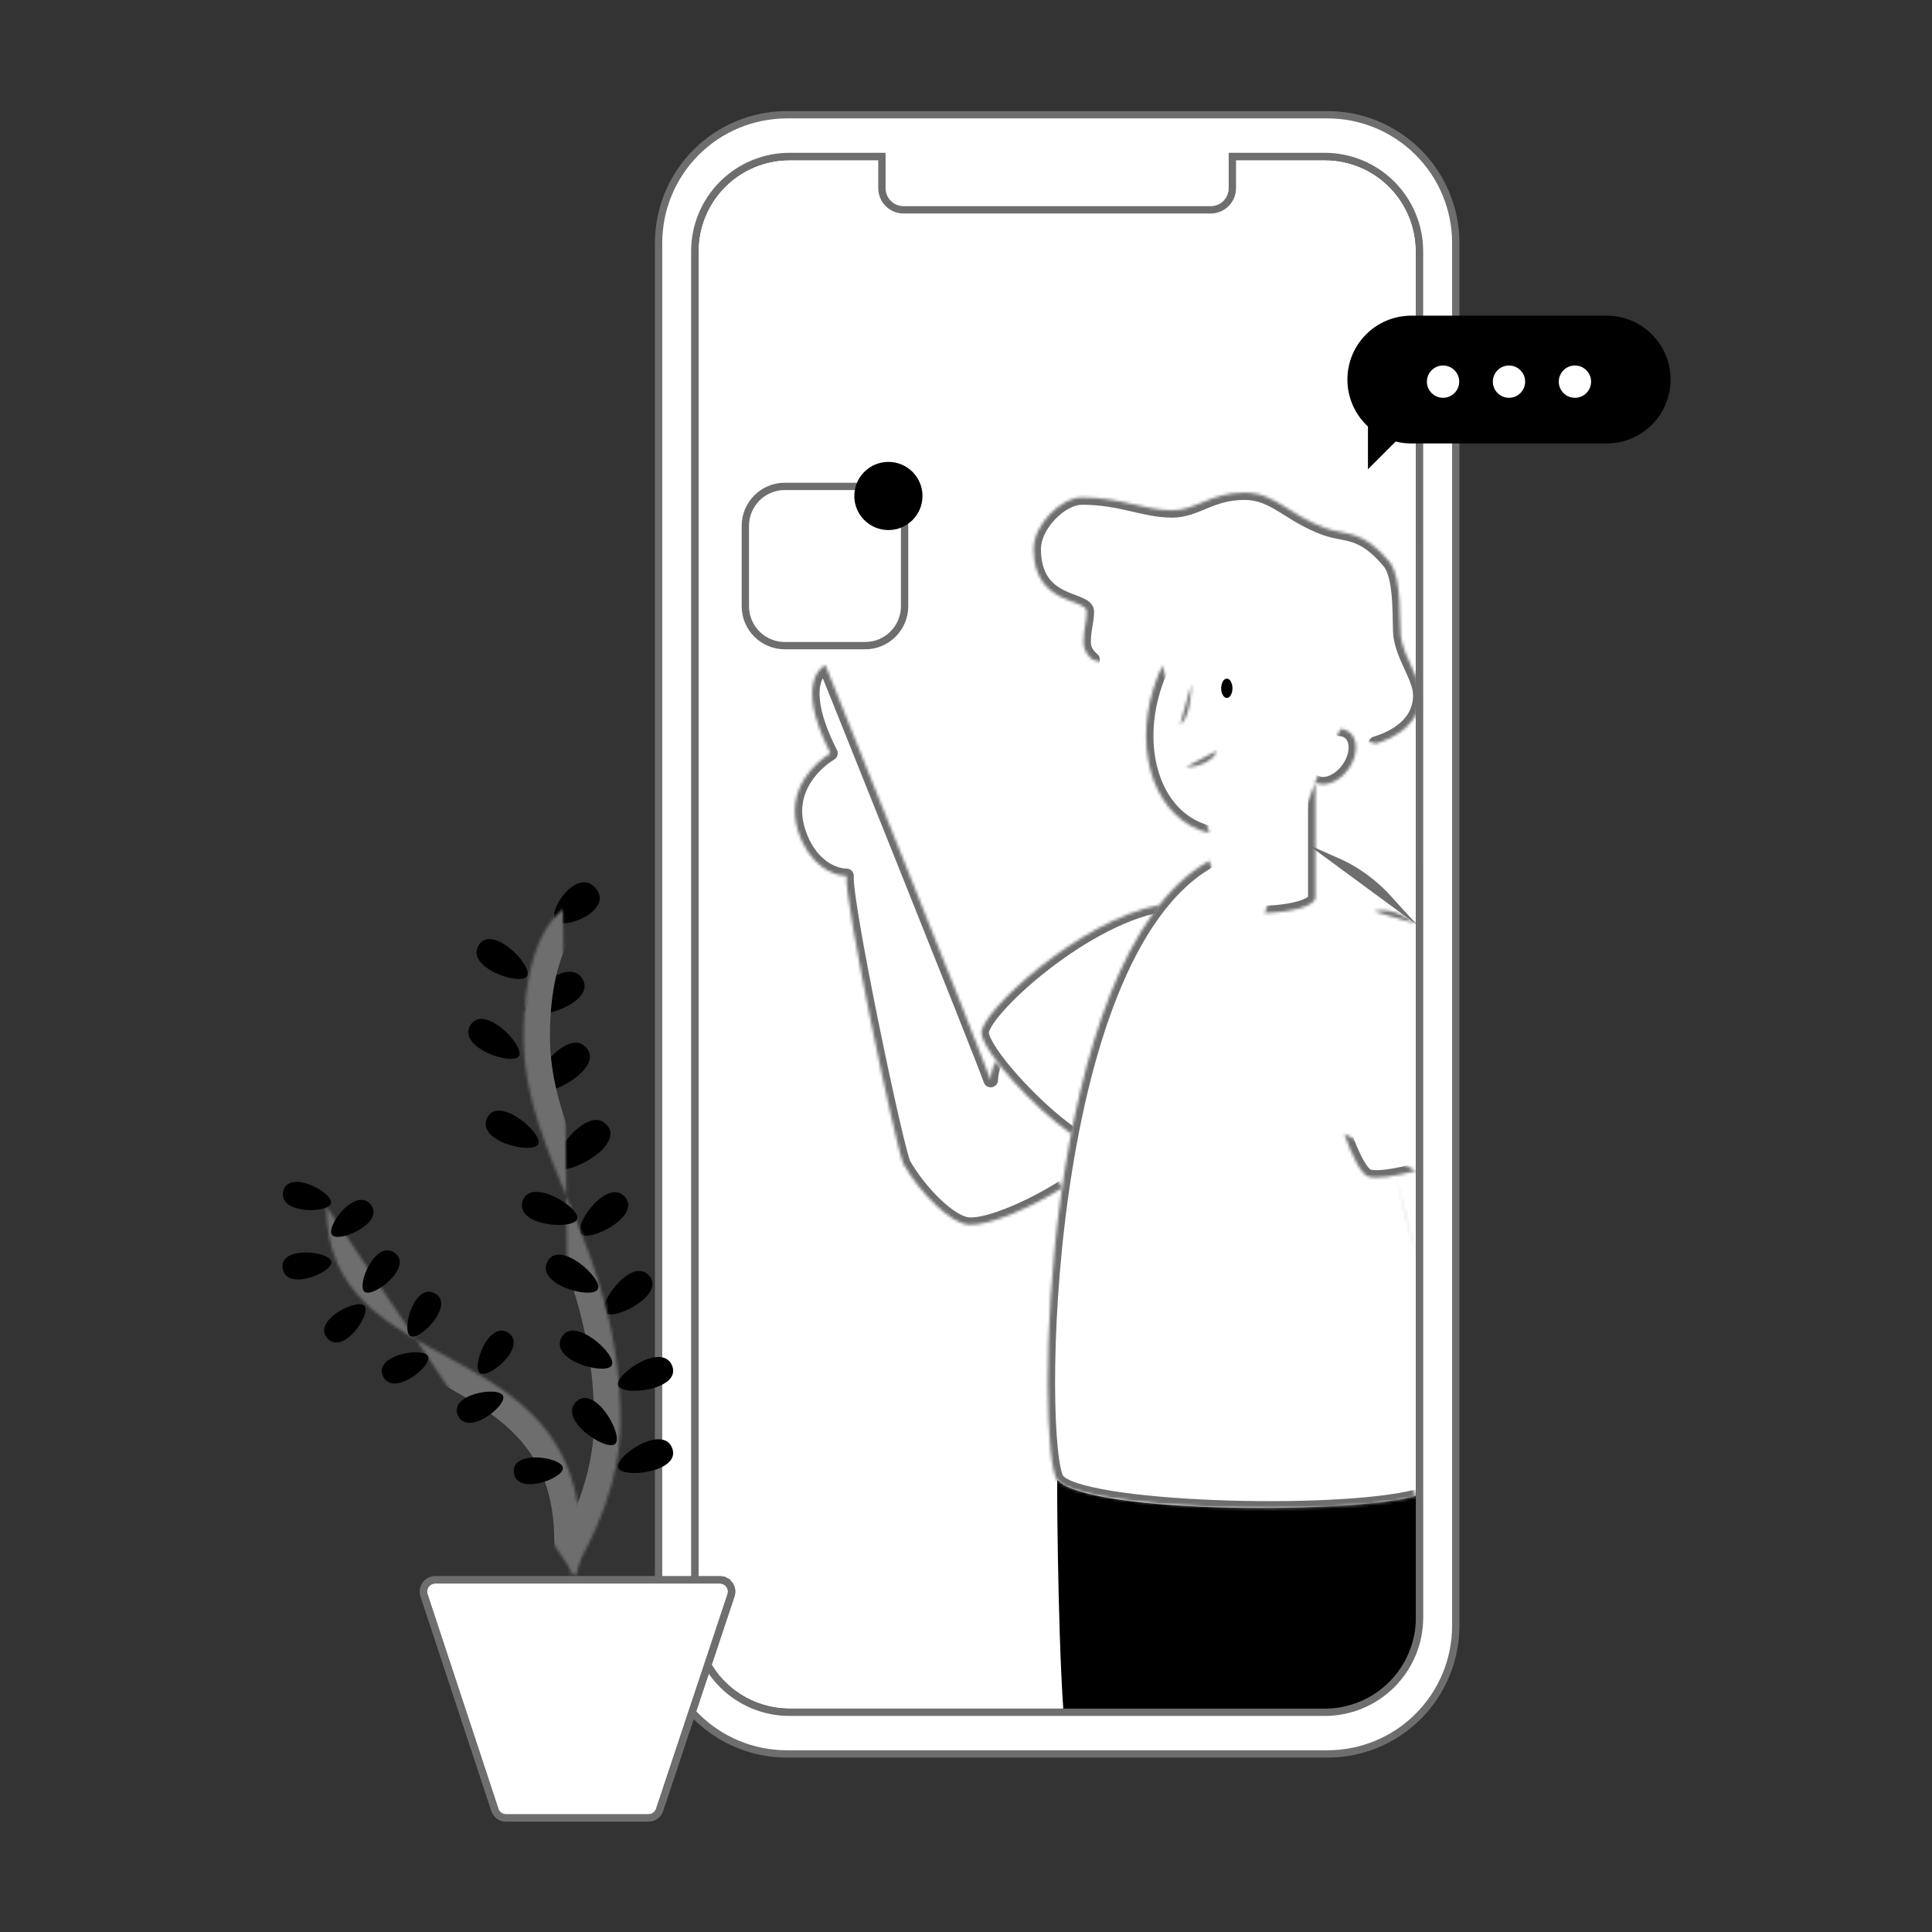<svg width="659" height="659" viewBox="0 0 659 659" fill="none" xmlns="http://www.w3.org/2000/svg">
<rect x="0" y="0" width="659" height="659" fill="#333333" stroke="none"/>
<path d="M482.959 316.869V551.726C482.959 559.968 479.685 567.873 473.857 573.701C468.029 579.529 460.124 582.803 451.882 582.803H269.317C261.075 582.803 253.17 579.529 247.342 573.701C241.514 567.873 238.24 559.968 238.24 551.726V85.698C238.24 77.455 241.514 69.551 247.342 63.722C253.17 57.894 261.075 54.62 269.317 54.62H451.882C460.124 54.62 468.029 57.894 473.857 63.722C479.685 69.551 482.959 77.455 482.959 85.698V316.869Z" fill="white"/>
<path d="M438.015 592.677L397.646 536.799C397.646 536.799 371.237 512.922 360.61 504.86C360.517 513.097 361.055 572.188 363.565 592.677H438.015Z" fill="black"/>
<path d="M475.469 583.72H482.959V510.176C464.046 516.217 372.335 516.766 360.61 504.86C360.61 505.782 378.211 553.527 409.876 590.503H475.469V583.72Z" fill="black"/>
<mask id="path-4-inside-1" fill="white">
<path d="M339.934 361.956C337.935 364.152 337.924 368.381 337.924 368.381C335.464 361.006 281.547 226.866 281.547 226.866C281.547 226.866 270.382 231.6 283.249 256.95C279.086 259.41 267.471 268.696 272.266 283.628C275.879 294.853 283.798 298.763 288.741 298.763C287.889 307.193 305.891 393.017 308.225 397.141C313.717 406.839 324.316 417.46 330.549 417.762C337.688 418.119 352.285 411.54 362.252 405.241"/>
</mask>
<path d="M341.783 363.638C342.712 362.617 342.638 361.036 341.617 360.107C340.595 359.177 339.014 359.252 338.085 360.273L341.783 363.638ZM337.924 368.381L335.553 369.172C335.94 370.334 337.112 371.044 338.322 370.849C339.531 370.654 340.421 369.612 340.424 368.387L337.924 368.381ZM281.547 226.866L283.866 225.934C283.616 225.311 283.126 224.815 282.506 224.558C281.886 224.3 281.189 224.303 280.571 224.565L281.547 226.866ZM283.249 256.95L284.521 259.102C285.656 258.431 286.075 256.994 285.478 255.818L283.249 256.95ZM272.266 283.628L269.885 284.392L269.886 284.394L272.266 283.628ZM288.741 298.763L291.228 299.014C291.299 298.311 291.069 297.611 290.595 297.087C290.121 296.562 289.447 296.263 288.741 296.263V298.763ZM308.225 397.141L306.049 398.372L306.05 398.373L308.225 397.141ZM330.549 417.762L330.674 415.265L330.67 415.265L330.549 417.762ZM363.588 407.354C364.755 406.617 365.103 405.073 364.366 403.905C363.628 402.738 362.084 402.39 360.917 403.128L363.588 407.354ZM338.085 360.273C336.611 361.893 336.001 364.061 335.723 365.526C335.575 366.305 335.501 366.999 335.464 367.499C335.445 367.751 335.435 367.958 335.43 368.107C335.427 368.182 335.426 368.243 335.425 368.288C335.425 368.31 335.424 368.329 335.424 368.343C335.424 368.351 335.424 368.357 335.424 368.362C335.424 368.365 335.424 368.367 335.424 368.369C335.424 368.37 335.424 368.371 335.424 368.372C335.424 368.372 335.424 368.373 335.424 368.373C335.424 368.374 335.424 368.374 337.924 368.381C340.424 368.387 340.424 368.388 340.424 368.389C340.424 368.389 340.424 368.389 340.424 368.39C340.424 368.39 340.424 368.391 340.424 368.391C340.424 368.392 340.424 368.393 340.424 368.394C340.424 368.395 340.424 368.395 340.424 368.394C340.424 368.392 340.424 368.387 340.424 368.378C340.425 368.36 340.425 368.328 340.427 368.283C340.43 368.192 340.437 368.052 340.45 367.873C340.477 367.512 340.531 367.011 340.636 366.458C340.863 365.259 341.258 364.215 341.783 363.638L338.085 360.273ZM340.296 367.59C339.035 363.81 324.891 328.313 311.134 293.929C304.24 276.7 297.423 259.701 292.33 247.01C289.783 240.664 287.667 235.395 286.188 231.713C285.448 229.871 284.868 228.427 284.472 227.442C284.275 226.95 284.123 226.573 284.021 226.319C283.97 226.192 283.931 226.096 283.905 226.031C283.892 225.999 283.883 225.975 283.876 225.958C283.873 225.95 283.87 225.944 283.869 225.94C283.868 225.938 283.867 225.936 283.867 225.935C283.866 225.934 283.866 225.934 281.547 226.866C279.227 227.799 279.227 227.799 279.228 227.8C279.228 227.801 279.229 227.803 279.229 227.805C279.231 227.809 279.233 227.815 279.237 227.823C279.243 227.839 279.253 227.864 279.266 227.896C279.292 227.96 279.331 228.057 279.382 228.184C279.484 228.438 279.635 228.815 279.833 229.307C280.228 230.291 280.809 231.735 281.548 233.576C283.027 237.258 285.143 242.527 287.689 248.872C292.782 261.562 299.599 278.559 306.492 295.787C320.308 330.317 334.353 365.577 335.553 369.172L340.296 367.59ZM281.547 226.866C280.571 224.565 280.568 224.566 280.565 224.567C280.564 224.567 280.562 224.568 280.56 224.569C280.556 224.571 280.552 224.573 280.547 224.575C280.539 224.578 280.53 224.582 280.52 224.587C280.5 224.595 280.478 224.606 280.453 224.617C280.403 224.641 280.342 224.671 280.272 224.707C280.131 224.78 279.953 224.88 279.746 225.012C279.333 225.276 278.804 225.669 278.241 226.228C277.103 227.359 275.873 229.122 275.16 231.746C273.744 236.959 274.46 245.158 281.02 258.081L285.478 255.818C279.171 243.392 279.036 236.549 279.985 233.057C280.455 231.329 281.212 230.325 281.765 229.776C282.048 229.495 282.291 229.32 282.438 229.226C282.511 229.179 282.56 229.153 282.577 229.144C282.586 229.14 282.586 229.14 282.577 229.144C282.573 229.146 282.566 229.149 282.557 229.153C282.553 229.155 282.547 229.157 282.542 229.16C282.539 229.161 282.536 229.162 282.533 229.164C282.531 229.164 282.528 229.165 282.528 229.166C282.525 229.167 282.522 229.168 281.547 226.866ZM281.977 254.797C279.665 256.164 275.378 259.354 272.282 264.282C269.131 269.296 267.227 276.112 269.885 284.392L274.646 282.864C272.51 276.212 274.016 270.919 276.515 266.942C279.068 262.879 282.671 260.195 284.521 259.102L281.977 254.797ZM269.886 284.394C273.789 296.519 282.579 301.263 288.741 301.263V296.263C285.018 296.263 277.969 293.187 274.645 282.862L269.886 284.394ZM286.253 298.512C286.112 299.911 286.354 302.482 286.759 305.567C287.181 308.776 287.83 312.874 288.634 317.536C290.244 326.866 292.493 338.539 294.839 350.065C297.185 361.592 299.631 372.99 301.639 381.772C302.643 386.161 303.54 389.911 304.263 392.702C304.623 394.095 304.946 395.27 305.22 396.174C305.462 396.973 305.742 397.829 306.049 398.372L310.401 395.91C310.416 395.937 310.282 395.639 310.005 394.724C309.759 393.914 309.456 392.813 309.103 391.449C308.398 388.724 307.512 385.027 306.513 380.658C304.516 371.924 302.078 360.566 299.738 349.068C297.398 337.569 295.16 325.948 293.561 316.686C292.762 312.052 292.126 308.029 291.716 304.916C291.291 301.678 291.157 299.723 291.228 299.014L286.253 298.512ZM306.05 398.373C308.924 403.449 313.103 408.722 317.388 412.788C319.533 414.824 321.754 416.605 323.904 417.912C326.008 419.192 328.263 420.154 330.428 420.259L330.67 415.265C329.718 415.219 328.311 414.74 326.503 413.64C324.74 412.569 322.8 411.032 320.83 409.162C316.884 405.417 313.018 400.531 310.401 395.909L306.05 398.373ZM330.424 420.259C334.6 420.468 340.49 418.702 346.293 416.309C352.219 413.864 358.487 410.578 363.588 407.354L360.917 403.128C356.05 406.203 350.036 409.356 344.386 411.686C338.614 414.068 333.636 415.413 330.674 415.265L330.424 420.259Z" fill="#6E6E6E" mask="url(#path-4-inside-1)"/>
<mask id="path-6-inside-2" fill="white">
<path d="M395.455 308.714C368.315 313.766 333.893 345.678 334.794 352.565C335.634 359.062 352.516 377.827 365.383 386.756"/>
</mask>
<path d="M395.912 311.172C397.27 310.919 398.165 309.614 397.913 308.257C397.66 306.899 396.355 306.004 394.997 306.256L395.912 311.172ZM334.794 352.565L337.273 352.244L337.273 352.241L334.794 352.565ZM363.957 388.81C365.092 389.597 366.649 389.316 367.436 388.181C368.224 387.047 367.942 385.489 366.808 384.702L363.957 388.81ZM394.997 306.256C380.826 308.894 365.048 318.437 353.051 327.996C347.019 332.803 341.837 337.698 338.192 341.875C336.375 343.957 334.89 345.918 333.875 347.642C333.367 348.504 332.944 349.361 332.663 350.186C332.391 350.983 332.189 351.926 332.315 352.889L337.273 352.241C337.286 352.343 337.248 352.23 337.395 351.801C337.532 351.399 337.782 350.859 338.183 350.18C338.983 348.821 340.252 347.119 341.959 345.162C345.363 341.261 350.314 336.571 356.167 331.907C367.941 322.526 382.944 313.586 395.912 311.172L394.997 306.256ZM332.315 352.886C332.471 354.093 332.961 355.383 333.579 356.637C334.212 357.924 335.056 359.326 336.048 360.793C338.032 363.727 340.701 367.052 343.717 370.417C349.737 377.133 357.318 384.203 363.957 388.81L366.808 384.702C360.58 380.38 353.287 373.602 347.44 367.08C344.522 363.825 342.009 360.682 340.189 357.992C339.279 356.646 338.566 355.447 338.065 354.429C337.548 353.379 337.327 352.661 337.273 352.244L332.315 352.886Z" fill="#6E6E6E" mask="url(#path-6-inside-2)"/>
<mask id="path-8-inside-3" fill="white">
<path d="M412.473 293.59C354.262 326.414 353.163 494.585 360.61 504.86C367.903 514.965 454.957 517.612 482.959 510.61"/>
</mask>
<path d="M413.701 295.768C414.904 295.09 415.329 293.565 414.651 292.362C413.973 291.159 412.448 290.734 411.246 291.412L413.701 295.768ZM360.61 504.86L362.637 503.397L362.634 503.393L360.61 504.86ZM483.565 513.035C484.905 512.7 485.719 511.343 485.384 510.003C485.049 508.664 483.692 507.849 482.353 508.184L483.565 513.035ZM411.246 291.412C395.945 300.04 384.686 317.356 376.442 338.079C368.168 358.876 362.769 383.512 359.444 407.335C356.117 431.174 354.851 454.301 354.886 472.135C354.904 481.049 355.246 488.676 355.826 494.429C356.115 497.301 356.468 499.75 356.881 501.679C357.267 503.477 357.779 505.214 358.586 506.327L362.634 503.393C362.635 503.394 362.625 503.38 362.605 503.345C362.585 503.31 362.559 503.261 362.527 503.194C362.463 503.058 362.386 502.872 362.301 502.626C362.13 502.132 361.95 501.471 361.77 500.631C361.41 498.951 361.08 496.701 360.8 493.927C360.242 488.389 359.903 480.935 359.886 472.125C359.852 454.511 361.103 431.618 364.396 408.026C367.691 384.42 373.016 360.215 381.087 339.928C389.188 319.566 399.896 303.552 413.701 295.768L411.246 291.412ZM358.583 506.323C359.349 507.385 360.482 508.204 361.677 508.859C362.903 509.531 364.381 510.13 366.035 510.671C369.343 511.754 373.594 512.684 378.466 513.474C388.226 515.055 400.776 516.121 413.918 516.648C440.111 517.698 469.188 516.63 483.565 513.035L482.353 508.184C468.728 511.591 440.277 512.701 414.119 511.652C401.086 511.129 388.755 510.076 379.266 508.538C374.514 507.768 370.548 506.888 367.591 505.919C366.111 505.435 364.944 504.948 364.08 504.474C363.185 503.984 362.783 503.598 362.637 503.397L358.583 506.323Z" fill="#6E6E6E" mask="url(#path-8-inside-3)"/>
<path d="M474.181 307.167L456.059 293.842C463.022 296.908 469.025 301.451 474.181 307.167Z" stroke="#6E6E6E" stroke-width="2.5" stroke-miterlimit="10" stroke-linecap="round"/>
<mask id="path-11-inside-4" fill="white">
<path d="M476.029 400.936C477.5 407.246 480.521 419.058 483.541 430.272L476.029 400.936Z"/>
</mask>
<path d="M478.463 400.368C478.15 399.023 476.805 398.187 475.461 398.501C474.116 398.815 473.28 400.159 473.594 401.504L478.463 400.368ZM481.127 430.922C481.486 432.255 482.858 433.045 484.191 432.686C485.525 432.327 486.314 430.955 485.955 429.622L481.127 430.922ZM473.594 401.504C475.075 407.854 478.104 419.697 481.127 430.922L485.955 429.622C482.938 418.419 479.926 406.638 478.463 400.368L473.594 401.504Z" fill="#6E6E6E" mask="url(#path-11-inside-4)"/>
<mask id="path-13-inside-5" fill="white">
<path d="M458.505 386.745C461.338 394.917 464.447 400.573 466.687 401.298C469.433 402.182 475.677 401.298 482.959 399.36"/>
</mask>
<path d="M460.867 385.926C460.414 384.622 458.99 383.931 457.686 384.383C456.381 384.836 455.69 386.26 456.143 387.564L460.867 385.926ZM466.687 401.298L465.918 403.677L465.921 403.678L466.687 401.298ZM483.602 401.775C484.936 401.42 485.73 400.051 485.375 398.716C485.02 397.382 483.65 396.589 482.316 396.944L483.602 401.775ZM456.143 387.564C457.588 391.731 459.128 395.335 460.636 398.034C461.388 399.379 462.166 400.563 462.963 401.494C463.711 402.367 464.695 403.281 465.918 403.677L467.457 398.92C467.559 398.953 467.314 398.888 466.761 398.241C466.256 397.652 465.661 396.776 465.001 395.595C463.685 393.24 462.255 389.931 460.867 385.926L456.143 387.564ZM465.921 403.678C467.86 404.302 470.59 404.224 473.433 403.868C476.394 403.497 479.892 402.763 483.602 401.775L482.316 396.944C478.744 397.895 475.479 398.572 472.811 398.907C470.025 399.256 468.26 399.178 467.453 398.918L465.921 403.678Z" fill="#6E6E6E" mask="url(#path-13-inside-5)"/>
<mask id="path-15-inside-6" fill="white">
<path d="M482.959 315.046C478.143 311.509 473.277 309.774 468.653 310.85L482.959 315.046Z"/>
</mask>
<path d="M481.479 317.061C482.592 317.878 484.157 317.639 484.974 316.526C485.791 315.413 485.552 313.848 484.439 313.031L481.479 317.061ZM468.087 308.415C466.742 308.728 465.905 310.072 466.218 311.417C466.531 312.762 467.875 313.598 469.22 313.285L468.087 308.415ZM484.439 313.031C479.353 309.297 473.733 307.101 468.087 308.415L469.22 313.285C472.822 312.447 476.932 313.722 481.479 317.061L484.439 313.031Z" fill="#6E6E6E" mask="url(#path-15-inside-6)"/>
<mask id="path-17-inside-7" fill="white">
<path d="M412.474 293.59V284.155V293.59Z"/>
</mask>
<path d="M409.974 293.59C409.974 294.971 411.093 296.09 412.474 296.09C413.854 296.09 414.974 294.971 414.974 293.59H409.974ZM414.974 284.155C414.974 282.775 413.854 281.655 412.474 281.655C411.093 281.655 409.974 282.775 409.974 284.155H414.974ZM414.974 293.59V284.155H409.974V293.59H414.974Z" fill="#6E6E6E" mask="url(#path-17-inside-7)"/>
<mask id="path-19-inside-8" fill="white">
<path d="M448.669 266.851V306.045C448.669 309.219 440.141 311.18 431.359 311.454"/>
</mask>
<path d="M451.169 266.851C451.169 265.47 450.05 264.351 448.669 264.351C447.288 264.351 446.169 265.47 446.169 266.851H451.169ZM431.281 308.956C429.901 308.999 428.817 310.152 428.861 311.533C428.904 312.913 430.057 313.996 431.438 313.953L431.281 308.956ZM446.169 266.851V306.045H451.169V266.851H446.169ZM446.169 306.045C446.169 305.601 446.474 305.663 445.797 306.121C445.176 306.542 444.123 307.005 442.621 307.433C439.653 308.28 435.545 308.822 431.281 308.956L431.438 313.953C435.955 313.812 440.501 313.237 443.993 312.241C445.721 311.748 447.349 311.109 448.601 310.261C449.798 309.45 451.169 308.076 451.169 306.045H446.169Z" fill="#6E6E6E" mask="url(#path-19-inside-8)"/>
<mask id="path-21-inside-9" fill="white">
<path d="M448.51 266.851C451.805 268.658 456.78 266.73 459.949 262.304C463.293 257.631 463.359 251.952 460.097 249.613C459.246 249.016 458.242 248.675 457.203 248.63"/>
</mask>
<path d="M449.712 264.659C448.501 263.995 446.982 264.438 446.318 265.649C445.654 266.86 446.097 268.379 447.308 269.043L449.712 264.659ZM459.949 262.304L461.982 263.759L461.982 263.759L459.949 262.304ZM460.097 249.613L461.554 247.581L461.543 247.573L461.532 247.565L460.097 249.613ZM457.312 246.132C455.933 246.072 454.766 247.141 454.705 248.521C454.645 249.9 455.714 251.067 457.094 251.127L457.312 246.132ZM447.308 269.043C449.784 270.401 452.664 270.238 455.194 269.241C457.74 268.236 460.148 266.321 461.982 263.759L457.916 260.849C456.581 262.713 454.917 263.975 453.359 264.589C451.785 265.21 450.53 265.108 449.712 264.659L447.308 269.043ZM461.982 263.759C463.915 261.057 464.967 257.98 465 255.112C465.034 252.254 464.031 249.357 461.554 247.581L458.64 251.644C459.425 252.208 460.021 253.32 460.001 255.054C459.98 256.778 459.327 258.877 457.916 260.849L461.982 263.759ZM461.532 247.565C460.29 246.696 458.826 246.198 457.312 246.132L457.094 251.127C457.657 251.152 458.201 251.337 458.663 251.66L461.532 247.565Z" fill="#6E6E6E" mask="url(#path-21-inside-9)"/>
<mask id="path-23-inside-10" fill="white">
<path d="M396.498 227.015C395.945 228.19 395.424 229.392 394.933 230.623C386.081 253.012 392.413 276.5 409.074 283.084C410.187 283.525 411.33 283.883 412.496 284.155"/>
</mask>
<path d="M398.761 228.079C399.348 226.829 398.812 225.34 397.562 224.752C396.313 224.165 394.824 224.701 394.236 225.95L398.761 228.079ZM394.933 230.623L392.611 229.696L392.608 229.703L394.933 230.623ZM409.074 283.084L409.994 280.76L409.993 280.759L409.074 283.084ZM411.926 286.59C413.271 286.904 414.615 286.069 414.93 284.725C415.244 283.38 414.409 282.035 413.065 281.721L411.926 286.59ZM394.236 225.95C393.661 227.172 393.12 228.421 392.611 229.696L397.255 231.549C397.728 230.364 398.229 229.208 398.761 228.079L394.236 225.95ZM392.608 229.703C388.004 241.348 387.31 253.369 390.022 263.431C392.734 273.494 398.921 281.76 408.155 285.409L409.993 280.759C402.566 277.824 397.255 271.055 394.85 262.13C392.444 253.205 393.01 242.286 397.258 231.542L392.608 229.703ZM408.154 285.409C409.381 285.895 410.642 286.289 411.926 286.59L413.065 281.721C412.019 281.476 410.993 281.155 409.994 280.76L408.154 285.409Z" fill="#6E6E6E" mask="url(#path-23-inside-10)"/>
<mask id="path-25-inside-11" fill="white">
<path d="M469.285 253.655C476.023 251.639 484.486 246.834 484.486 237.18C484.486 231.139 478.846 224.494 477.775 216.899C477.226 213.055 478.423 197.046 473.931 191.637C464.595 180.418 459.103 182.713 451.964 180.105C439.531 175.558 434.77 168.023 424.506 168.023C412.852 168.023 408.135 174.064 399.793 174.064C390.254 174.064 382.429 169.671 369.04 169.671C361.901 169.671 352.565 179.006 352.565 187.244C352.565 206.717 370.687 203.928 370.687 208.661C370.687 211.956 369.589 214.57 369.589 219.096C369.589 221.495 370.863 223.489 372.664 225.01"/>
</mask>
<path d="M468.568 251.259C467.246 251.655 466.494 253.048 466.89 254.371C467.285 255.694 468.678 256.445 470.001 256.05L468.568 251.259ZM477.775 216.899L480.25 216.55L480.25 216.545L477.775 216.899ZM473.931 191.637L475.854 190.04L475.853 190.038L473.931 191.637ZM451.964 180.105L451.105 182.453L451.106 182.453L451.964 180.105ZM371.051 226.92C372.106 227.811 373.684 227.678 374.574 226.623C375.465 225.568 375.332 223.991 374.277 223.1L371.051 226.92ZM470.001 256.05C473.577 254.98 477.756 253.134 481.084 250.141C484.47 247.096 486.986 242.839 486.986 237.18H481.986C481.986 241.174 480.271 244.148 477.74 246.423C475.153 248.75 471.731 250.313 468.568 251.259L470.001 256.05ZM486.986 237.18C486.986 233.511 485.291 229.822 483.804 226.58C482.222 223.129 480.725 219.916 480.25 216.55L475.299 217.248C475.896 221.476 477.755 225.383 479.26 228.664C480.86 232.154 481.986 234.808 481.986 237.18H486.986ZM480.25 216.545C480.141 215.782 480.111 214.27 480.074 212.049C480.039 209.93 479.996 207.342 479.826 204.695C479.657 202.055 479.357 199.278 478.787 196.771C478.229 194.318 477.353 191.845 475.854 190.04L472.008 193.234C472.755 194.134 473.414 195.69 473.912 197.88C474.398 200.016 474.675 202.496 474.837 205.015C474.998 207.526 475.039 210 475.075 212.132C475.108 214.163 475.135 216.093 475.3 217.252L480.25 216.545ZM475.853 190.038C470.948 184.144 466.873 181.602 462.921 180.272C461.02 179.633 459.202 179.295 457.577 178.976C455.915 178.65 454.405 178.335 452.822 177.757L451.106 182.453C453.093 183.179 454.946 183.555 456.614 183.883C458.318 184.217 459.795 184.496 461.327 185.011C464.239 185.991 467.578 187.911 472.009 193.236L475.853 190.038ZM452.823 177.757C446.902 175.591 442.882 172.757 438.722 170.223C434.586 167.706 430.342 165.523 424.506 165.523V170.523C428.933 170.523 432.202 172.108 436.121 174.494C440.015 176.865 444.593 180.071 451.105 182.453L452.823 177.757ZM424.506 165.523C418.19 165.523 413.738 167.179 409.958 168.731C406.137 170.299 403.369 171.564 399.793 171.564V176.564C404.559 176.564 408.321 174.808 411.857 173.356C415.435 171.887 419.168 170.523 424.506 170.523V165.523ZM399.793 171.564C395.367 171.564 391.337 170.551 386.415 169.43C381.547 168.321 376.022 167.171 369.04 167.171V172.171C375.446 172.171 380.529 173.217 385.305 174.305C390.028 175.381 394.68 176.564 399.793 176.564V171.564ZM369.04 167.171C364.505 167.171 359.777 170.035 356.321 173.638C352.836 177.271 350.065 182.252 350.065 187.244H355.065C355.065 183.998 356.962 180.192 359.929 177.099C362.926 173.974 366.436 172.171 369.04 172.171V167.171ZM350.065 187.244C350.065 192.516 351.298 196.496 353.316 199.526C355.325 202.543 357.979 204.416 360.483 205.704C362.841 206.915 365.508 207.786 366.894 208.364C367.708 208.703 368.117 208.941 368.304 209.098C368.414 209.19 368.187 209.018 368.187 208.661H373.187C373.187 207.121 372.394 206.001 371.513 205.264C370.71 204.591 369.702 204.118 368.818 203.749C366.806 202.91 364.942 202.373 362.769 201.256C360.743 200.215 358.866 198.839 357.477 196.754C356.097 194.682 355.065 191.708 355.065 187.244H350.065ZM368.187 208.661C368.187 210.055 367.959 211.304 367.673 213.002C367.392 214.669 367.089 216.619 367.089 219.096H372.089C372.089 217.047 372.335 215.427 372.604 213.832C372.867 212.268 373.187 210.562 373.187 208.661H368.187ZM367.089 219.096C367.089 222.463 368.893 225.097 371.051 226.92L374.277 223.1C372.834 221.881 372.089 220.527 372.089 219.096H367.089Z" fill="#6E6E6E" mask="url(#path-25-inside-11)"/>
<path d="M267.691 165.907H295.1C302.532 165.907 308.557 171.931 308.557 179.363V206.772C308.557 214.204 302.532 220.229 295.1 220.229H267.691C260.259 220.229 254.235 214.204 254.235 206.772V179.363C254.235 171.931 260.259 165.907 267.691 165.907Z" stroke="#6E6E6E" stroke-width="2.5" stroke-miterlimit="10"/>
<path d="M303.03 180.802C309.451 180.802 314.656 175.597 314.656 169.176C314.656 162.755 309.451 157.55 303.03 157.55C296.609 157.55 291.404 162.755 291.404 169.176C291.404 175.597 296.609 180.802 303.03 180.802Z" fill="black"/>
<path d="M300.82 54.62V53.37H299.57H269.317C260.743 53.37 252.52 56.776 246.458 62.839C240.395 68.901 236.989 77.124 236.989 85.698V551.726C236.989 560.299 240.395 568.522 246.458 574.585C252.52 580.647 260.743 584.053 269.317 584.053H451.882C456.127 584.053 460.331 583.217 464.253 581.592C468.175 579.968 471.739 577.586 474.741 574.585C477.742 571.583 480.124 568.019 481.748 564.097C483.373 560.175 484.209 555.971 484.209 551.726V316.869L484.187 85.698C484.187 81.452 483.351 77.249 481.726 73.326C480.102 69.404 477.72 65.84 474.719 62.839C471.717 59.837 468.153 57.456 464.231 55.831C460.309 54.206 456.105 53.37 451.86 53.37H421.606H420.356V54.62V64.192C420.356 65.162 420.165 66.122 419.794 67.017C419.423 67.913 418.879 68.727 418.194 69.413C417.508 70.098 416.694 70.642 415.799 71.013C414.903 71.384 413.943 71.575 412.973 71.575H308.203C307.234 71.575 306.274 71.384 305.378 71.013C304.482 70.642 303.668 70.098 302.983 69.413L302.158 70.237L302.983 69.413C302.297 68.727 301.753 67.913 301.382 67.017C301.011 66.122 300.82 65.162 300.82 64.192V54.62ZM268.378 39.142H452.821C464.421 39.142 475.546 43.751 483.748 51.953C491.95 60.155 496.558 71.28 496.558 82.88V554.526C496.558 566.126 491.95 577.251 483.748 585.454C475.546 593.656 464.421 598.264 452.821 598.264H268.378C256.778 598.264 245.653 593.656 237.45 585.454C229.248 577.251 224.64 566.126 224.64 554.526V82.88C224.64 71.28 229.248 60.155 237.45 51.953C245.653 43.751 256.778 39.142 268.378 39.142Z" fill="white" stroke="#6E6E6E" stroke-width="2.5" stroke-miterlimit="10"/>
<path d="M548.03 107.67H481.394C469.356 107.67 459.597 117.428 459.597 129.466C459.597 141.504 469.356 151.262 481.394 151.262H548.03C560.068 151.262 569.826 141.504 569.826 129.466C569.826 117.428 560.068 107.67 548.03 107.67Z" fill="black"/>
<path d="M485.507 141.13L466.605 122.201V160.06L485.507 141.13Z" fill="black"/>
<path d="M492.223 135.688C495.266 135.688 497.732 133.222 497.732 130.18C497.732 127.138 495.266 124.672 492.223 124.672C489.181 124.672 486.715 127.138 486.715 130.18C486.715 133.222 489.181 135.688 492.223 135.688Z" fill="white"/>
<path d="M514.712 135.688C517.754 135.688 520.22 133.222 520.22 130.18C520.22 127.138 517.754 124.672 514.712 124.672C511.67 124.672 509.204 127.138 509.204 130.18C509.204 133.222 511.67 135.688 514.712 135.688Z" fill="white"/>
<path d="M537.206 135.688C540.248 135.688 542.714 133.222 542.714 130.18C542.714 127.138 540.248 124.672 537.206 124.672C534.164 124.672 531.698 127.138 531.698 130.18C531.698 133.222 534.164 135.688 537.206 135.688Z" fill="white"/>
<mask id="path-35-inside-12" fill="white">
<path d="M196.332 537.799C197.431 534.658 198.062 530.764 198.062 525.882C198.062 452.568 111.294 472.316 111.294 411.436"/>
</mask>
<path d="M187.837 534.828C186.196 539.52 188.67 544.654 193.362 546.295C198.054 547.935 203.187 545.461 204.828 540.769L187.837 534.828ZM120.294 411.436C120.294 406.465 116.265 402.436 111.294 402.436C106.323 402.436 102.294 406.465 102.294 411.436H120.294ZM204.828 540.769C206.336 536.458 207.062 531.519 207.062 525.882H189.062C189.062 530.009 188.526 532.857 187.837 534.828L204.828 540.769ZM207.062 525.882C207.062 505.536 200.953 490.897 191.313 479.746C181.992 468.963 169.786 461.988 158.989 456.096C147.655 449.911 138.149 445.022 131.103 438.218C124.625 431.962 120.294 424.079 120.294 411.436H102.294C102.294 429.233 108.809 441.711 118.6 451.166C127.823 460.073 140.01 466.245 150.367 471.897C161.262 477.842 170.749 483.481 177.696 491.518C184.326 499.186 189.062 509.571 189.062 525.882H207.062Z" fill="#6E6E6E" mask="url(#path-35-inside-12)"/>
<path d="M126.555 411.013C131.251 417.136 115.49 424.16 113.238 421.211C110.987 418.262 121.525 404.456 126.555 411.013Z" fill="black"/>
<path d="M203.389 303.228C209.112 310.68 192.203 317.506 189.462 313.92C186.722 310.334 197.266 295.248 203.389 303.228Z" fill="black"/>
<path d="M198.798 334.097C203.351 342.334 181.225 348.963 179.028 345.025C176.831 341.087 193.944 325.293 198.798 334.097Z" fill="black"/>
<path d="M200.133 357.546C206.097 364.806 185.541 375.339 182.686 371.863C179.83 368.387 193.757 349.77 200.133 357.546Z" fill="black"/>
<path d="M207.146 383.895C213.11 391.16 192.554 401.694 189.699 398.217C186.843 394.741 200.77 376.124 207.146 383.895Z" fill="black"/>
<path d="M213.269 408.404C218.689 414.994 200.715 424.001 198.117 420.837C195.52 417.674 207.464 401.331 213.269 408.404Z" fill="black"/>
<path d="M221.534 435.27C226.954 441.859 208.98 450.86 206.382 447.697C203.785 444.534 215.729 428.196 221.534 435.27Z" fill="black"/>
<path d="M96.653 406.164C98.614 398.7 113.826 406.85 112.886 410.425C111.947 414 94.561 414.16 96.653 406.164Z" fill="black"/>
<path d="M96.395 432.496C95.434 424.841 112.585 426.741 113.046 430.409C113.507 434.078 97.422 440.695 96.395 432.496Z" fill="black"/>
<path d="M111.547 456.358C106.538 450.459 121.915 442.628 124.32 445.451C126.726 448.274 116.901 462.624 111.547 456.358Z" fill="black"/>
<path d="M130.575 469.236C127.56 462.129 144.584 459.285 146.023 462.689C147.462 466.094 133.793 476.841 130.575 469.236Z" fill="black"/>
<path d="M156.134 482.652C153.124 475.545 170.143 472.701 171.587 476.106C173.031 479.51 159.357 490.258 156.134 482.652Z" fill="black"/>
<path d="M175.272 502.12C174.608 494.431 191.676 496.996 191.994 500.681C192.313 504.366 175.981 510.352 175.272 502.12Z" fill="black"/>
<path d="M134.815 427.499C140.856 432.315 127.22 442.914 124.337 440.607C121.454 438.301 128.357 422.337 134.815 427.499Z" fill="black"/>
<path d="M148.506 441.266C155.151 445.193 143.157 457.599 139.972 455.72C136.786 453.842 141.394 437.065 148.506 441.266Z" fill="black"/>
<path d="M173.586 454.776C179.835 459.306 166.721 470.531 163.728 468.357C160.735 466.182 166.897 449.921 173.586 454.776Z" fill="black"/>
<mask id="path-53-inside-13" fill="white">
<path d="M194.718 537.634C202.335 525.058 211.638 506.079 211.638 484.607C211.638 425.406 178.583 395.751 178.583 353.466C178.583 345.47 179.308 320.285 192.022 310.081"/>
</mask>
<path d="M187.02 532.972C184.445 537.223 185.804 542.757 190.055 545.332C194.307 547.907 199.841 546.548 202.416 542.297L187.02 532.972ZM197.655 317.1C201.531 313.989 202.152 308.325 199.041 304.448C195.929 300.572 190.265 299.951 186.388 303.063L197.655 317.1ZM202.416 542.297C210.32 529.247 220.638 508.549 220.638 484.607H202.638C202.638 503.609 194.35 520.87 187.02 532.972L202.416 542.297ZM220.638 484.607C220.638 453.19 211.808 429.638 203.435 409.271C194.923 388.569 187.583 372.437 187.583 353.466H169.583C169.583 376.78 178.771 396.618 186.787 416.116C194.94 435.948 202.638 456.824 202.638 484.607H220.638ZM187.583 353.466C187.583 349.683 187.763 342.102 189.349 334.422C191.013 326.368 193.835 320.166 197.655 317.1L186.388 303.063C177.495 310.2 173.598 321.693 171.721 330.781C169.767 340.243 169.583 349.253 169.583 353.466H187.583Z" fill="#6E6E6E" mask="url(#path-53-inside-13)"/>
<path d="M221.177 620.094H221.177H172.609H172.607C171.766 620.095 170.946 619.83 170.264 619.337C169.582 618.844 169.073 618.149 168.809 617.35L168.809 617.349L144.647 544.137C144.647 544.137 144.646 544.136 144.646 544.136C144.449 543.534 144.398 542.894 144.496 542.268C144.594 541.642 144.84 541.048 145.213 540.535C145.585 540.022 146.074 539.605 146.64 539.318C147.205 539.031 147.83 538.882 148.464 538.884V538.884H148.467H245.543C245.543 538.884 245.543 538.884 245.543 538.884C246.178 538.884 246.803 539.035 247.368 539.324L247.936 538.213L247.368 539.324C247.932 539.613 248.421 540.032 248.792 540.547C249.163 541.061 249.406 541.657 249.502 542.284C249.598 542.911 249.544 543.551 249.344 544.153C249.344 544.153 249.344 544.154 249.344 544.154L224.972 617.361C224.706 618.157 224.197 618.849 223.516 619.34C222.834 619.83 222.016 620.094 221.177 620.094Z" fill="white" stroke="#6E6E6E" stroke-width="2.5" stroke-miterlimit="10" stroke-linecap="round"/>
<path d="M229.337 466.05C232.182 474.112 212.214 476.43 210.858 472.569C209.501 468.708 226.295 457.423 229.337 466.05Z" fill="black"/>
<path d="M196.706 477.967C203.043 472.239 212.879 489.763 209.842 492.509C206.805 495.255 189.918 484.101 196.706 477.967Z" fill="black"/>
<path d="M191.599 456.077C195.8 448.636 210.671 462.151 208.661 465.715C206.651 469.279 187.101 464.046 191.599 456.077Z" fill="black"/>
<path d="M186.821 430.157C191.022 422.716 205.899 436.231 203.884 439.789C201.868 443.348 182.323 438.12 186.821 430.157Z" fill="black"/>
<path d="M178.298 409.541C181.044 401.441 198.178 411.93 196.865 415.807C195.553 419.684 175.371 418.207 178.298 409.541Z" fill="black"/>
<path d="M166.255 381.149C170.253 373.593 185.476 386.696 183.581 390.309C181.686 393.923 162.004 389.233 166.255 381.149Z" fill="black"/>
<path d="M160.571 349.506C165.244 342.367 179.215 356.799 176.974 360.226C174.734 363.653 155.568 357.162 160.571 349.506Z" fill="black"/>
<path d="M163.366 322.273C168.039 315.134 182.01 329.566 179.775 332.993C177.54 336.42 158.363 329.928 163.366 322.273Z" fill="black"/>
<path d="M229.337 494.102C232.182 502.158 212.214 504.475 210.858 500.615C209.501 496.754 226.295 485.463 229.337 494.102Z" fill="black"/>
<mask id="path-65-inside-14" fill="white">
<path d="M406.383 233.396C406.383 236.142 405.834 244.928 402.539 247.125L406.383 233.396Z"/>
</mask>
<path d="M408.883 233.396C408.883 232.015 407.764 230.896 406.383 230.896C405.003 230.896 403.883 232.015 403.883 233.396H408.883ZM401.152 245.045C400.003 245.811 399.693 247.363 400.459 248.512C401.225 249.661 402.777 249.971 403.926 249.205L401.152 245.045ZM403.883 233.396C403.883 234.657 403.753 237.373 403.243 239.988C402.988 241.296 402.654 242.491 402.24 243.436C401.807 244.426 401.399 244.881 401.152 245.045L403.926 249.205C405.327 248.271 406.223 246.804 406.82 245.442C407.435 244.037 407.857 242.452 408.151 240.945C408.739 237.931 408.883 234.88 408.883 233.396H403.883Z" fill="#6E6E6E" mask="url(#path-65-inside-14)"/>
<mask id="path-67-inside-15" fill="white">
<path d="M404.461 261.678C409.953 261.678 414.895 258.383 414.895 256.186L404.461 261.678Z"/>
</mask>
<path d="M404.461 259.178C403.08 259.178 401.961 260.297 401.961 261.678C401.961 263.059 403.08 264.178 404.461 264.178V259.178ZM417.395 256.186C417.395 254.806 416.276 253.686 414.895 253.686C413.515 253.686 412.395 254.806 412.395 256.186H417.395ZM404.461 264.178C407.68 264.178 410.713 263.221 412.978 261.926C414.11 261.279 415.133 260.501 415.906 259.632C416.627 258.821 417.395 257.627 417.395 256.186H412.395C412.395 255.844 412.546 255.886 412.169 256.31C411.843 256.676 411.287 257.134 410.497 257.585C408.918 258.488 406.734 259.178 404.461 259.178V264.178Z" fill="#6E6E6E" mask="url(#path-67-inside-15)"/>
<path d="M418.465 238.064C419.527 238.064 420.387 236.589 420.387 234.769C420.387 232.949 419.527 231.474 418.465 231.474C417.404 231.474 416.543 232.949 416.543 234.769C416.543 236.589 417.404 238.064 418.465 238.064Z" fill="black"/>
<path d="M221.177 620.094H221.177H172.609H172.607C171.766 620.095 170.946 619.83 170.264 619.337C169.582 618.844 169.073 618.149 168.809 617.35L168.809 617.349L144.647 544.137C144.647 544.137 144.646 544.136 144.646 544.136C144.449 543.534 144.398 542.894 144.496 542.268C144.594 541.642 144.84 541.048 145.213 540.535C145.585 540.022 146.074 539.605 146.64 539.318C147.205 539.031 147.83 538.882 148.464 538.884V538.884H148.467H245.543C245.543 538.884 245.543 538.884 245.543 538.884C246.178 538.884 246.803 539.035 247.368 539.324L247.936 538.213L247.368 539.324C247.932 539.613 248.421 540.032 248.792 540.547C249.163 541.061 249.406 541.657 249.502 542.284C249.598 542.911 249.544 543.551 249.344 544.153C249.344 544.153 249.344 544.154 249.344 544.154L224.972 617.361C224.706 618.157 224.197 618.849 223.516 619.34C222.834 619.83 222.016 620.094 221.177 620.094Z" stroke="#6E6E6E" stroke-width="2.5" stroke-miterlimit="10" stroke-linecap="round"/>
</svg>
